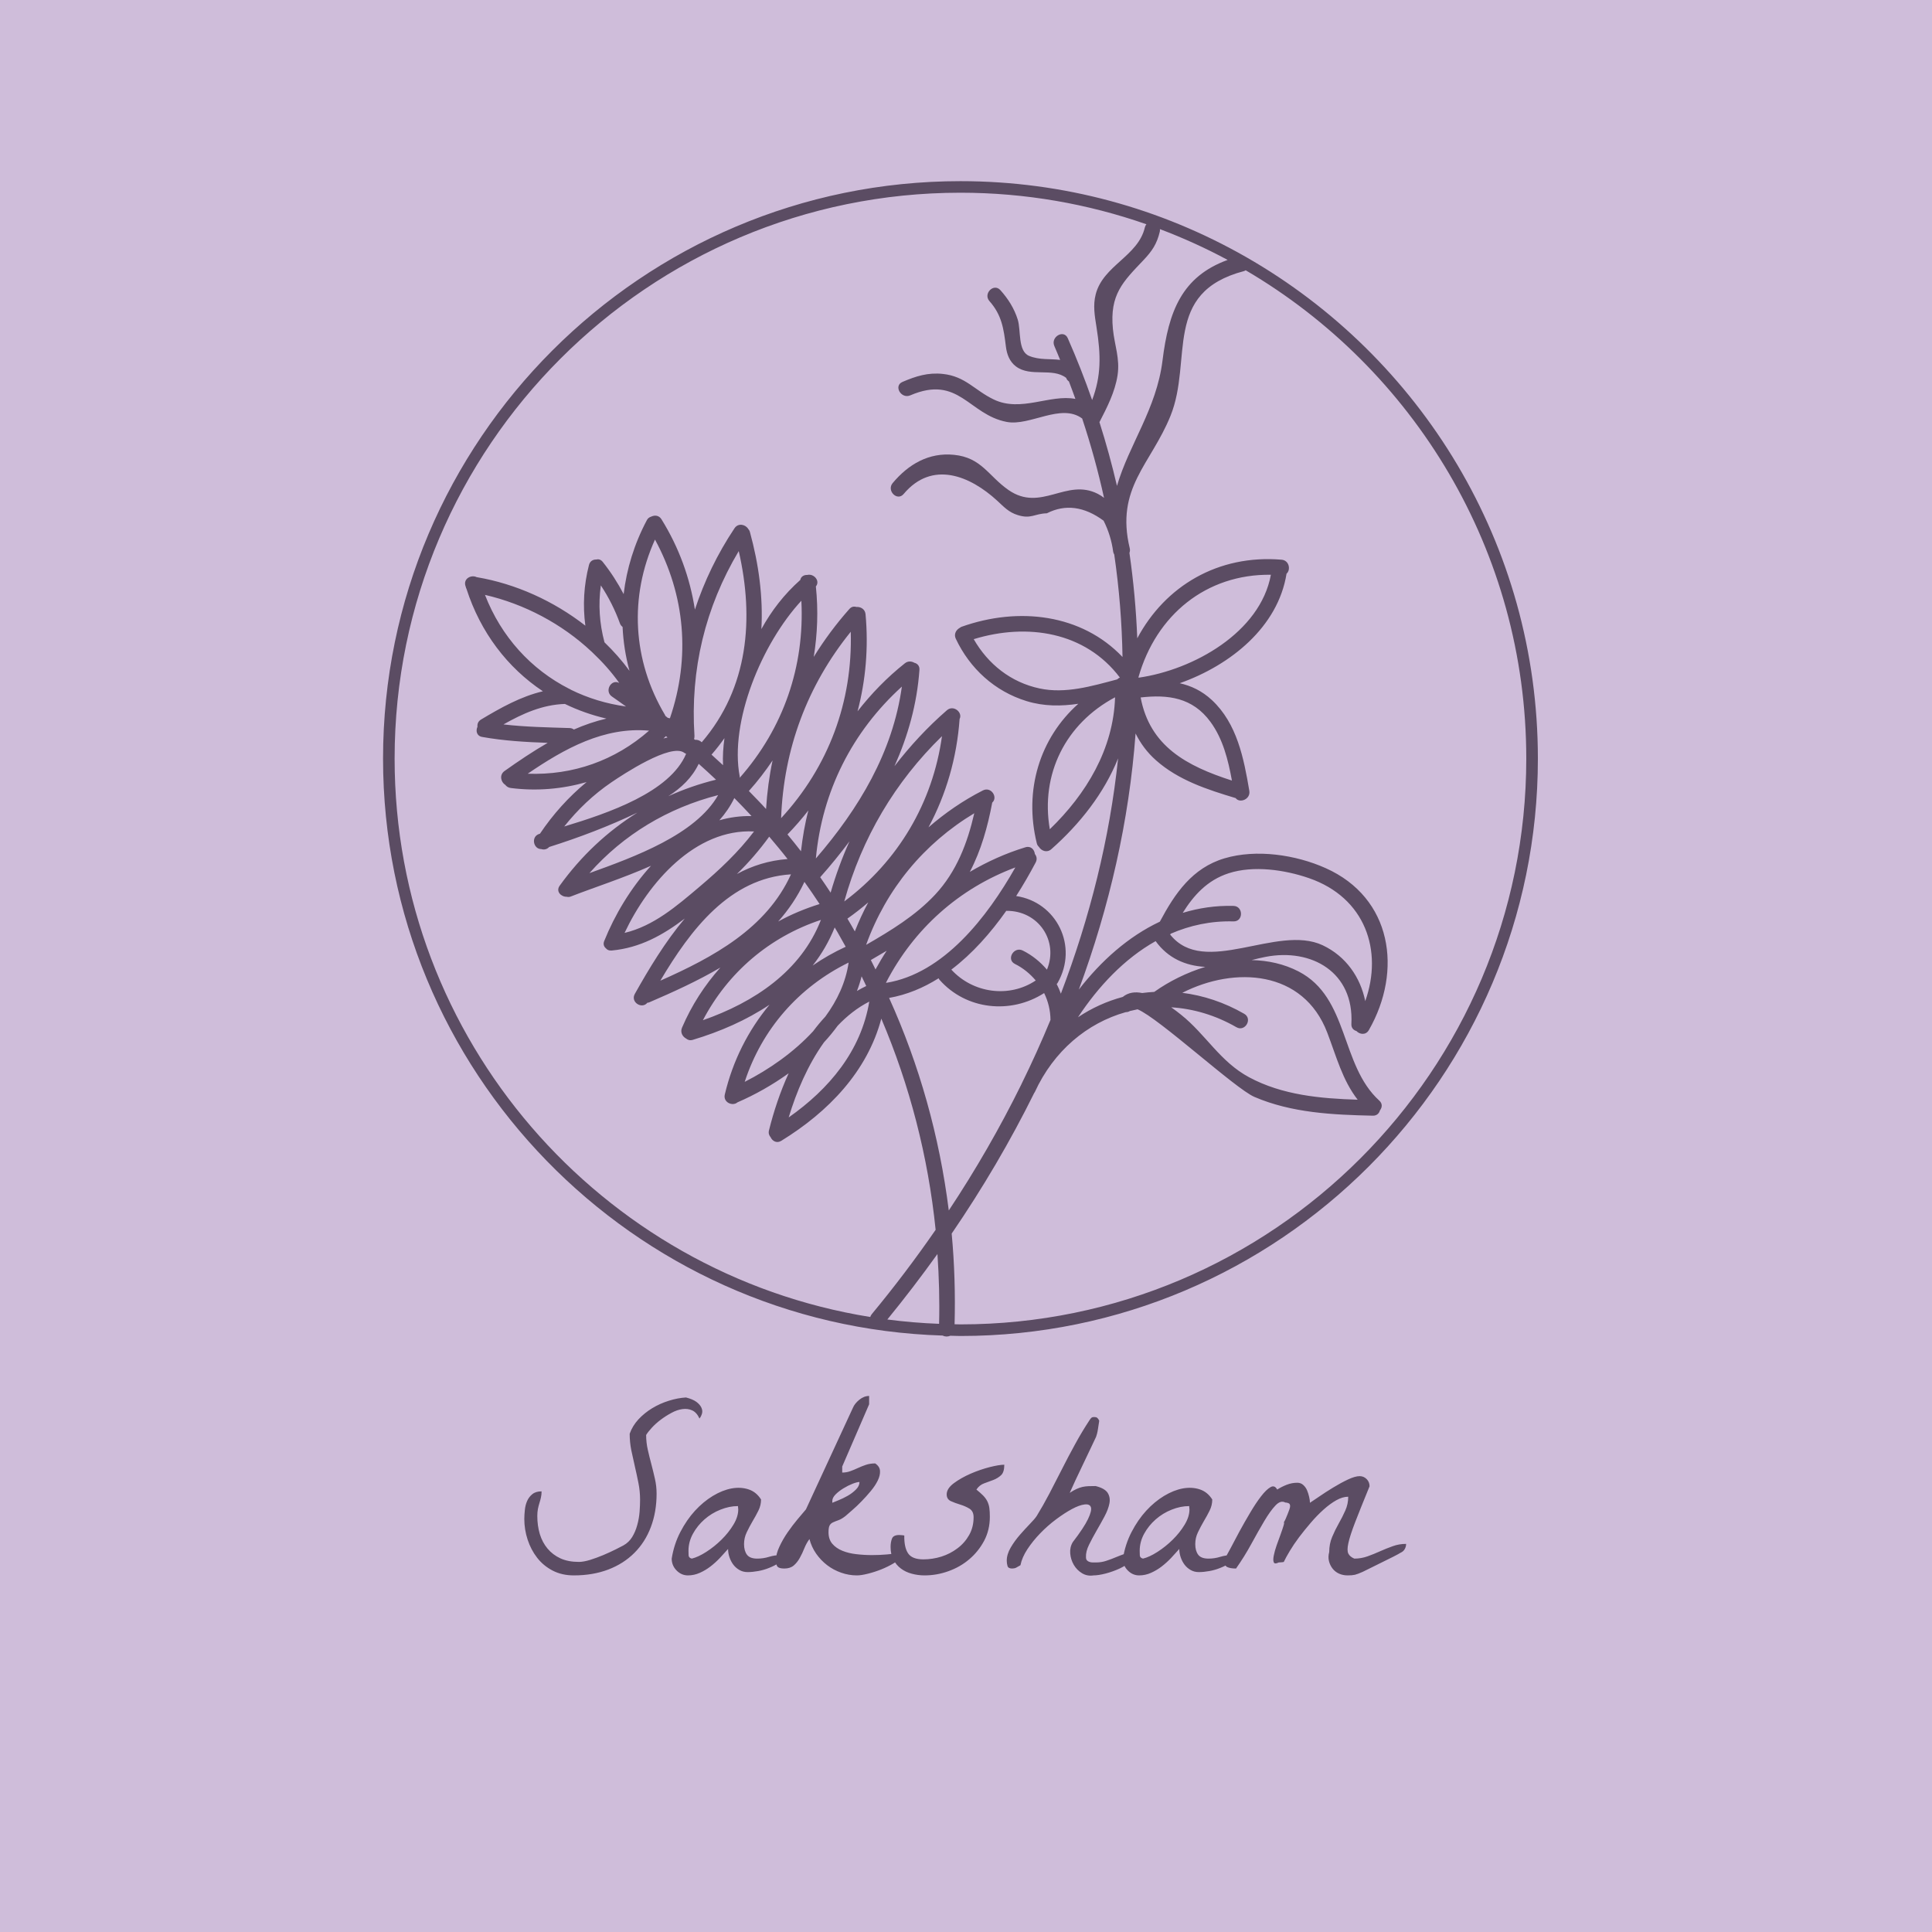 <svg xmlns="http://www.w3.org/2000/svg" width="512" height="512" viewBox="0 0 512 512" style="overflow: visible;" data-bbox="78.768 74.616 354.463 362.767"><rect data-uid="o_fc2hacb8j_6" data-fl-background="" x="0" y="0" width="512" height="512" fill="#cfbdda"></rect><g transform="matrix(1.147, 0, 0, 1.147, 58.524, 11.327)" data-uid="o_fc2hacb8j_7"><svg version="1.1" id="Calque_1" xmlns="http://www.w3.org/2000/svg" x="0px" y="0px" viewBox="0 0 360 360" enable-background="new 0 0 360 360" width="360" height="360" data-uid="o_fc2hacb8j_8"><path class="st0" d="M236.96 49.56c-0.08-0.06-0.17-0.1-0.26-0.15c-19.44-11.07-41.89-17.43-65.81-17.43
	c-73.56 0-133.41 59.85-133.41 133.41c0 72.19 57.64 131.13 129.31 133.31c0.52 0.28 1.17 0.3 1.73 0.04
	c0.79 0.01 1.57 0.06 2.37 0.06c73.56 0 133.41-59.85 133.41-133.41C304.29 115.85 277.14 72.57 236.96 49.56z M191.53 181.72
	c-2.19-12.71 3.63-24.4 15.08-30.49C206.23 163.19 199.96 173.58 191.53 181.72z M207.11 147.09c-5.86 1.56-11.97 3.38-17.94 2.1
	c-6.67-1.42-11.92-5.64-15.22-11.39c12.43-3.8 25.8-1.68 33.77 8.87C207.48 146.77 207.28 146.91 207.11 147.09z M228.65 156.91
	c2.9 3.96 4.08 8.78 4.96 13.56c-10.43-3.35-18.97-7.91-21.09-19.2C218.81 150.56 224.51 151.25 228.65 156.91z M212.07 146.7
	c-0.02-0.03-0.04-0.06-0.06-0.09c4.08-14.4 15.67-23.89 30.6-23.69C240.16 136.26 224.69 144.89 212.07 146.7z M203 87.66
	c1.76-3.41 3.59-6.97 4.18-10.8c0.6-3.92-0.7-6.95-1.07-10.73c-0.78-7.98 2.34-10.92 7.05-15.89c2.02-2.13 3.11-3.75 3.79-6.62
	c0.05-0.2 0.03-0.38 0.02-0.56c5.39 2.04 10.62 4.41 15.65 7.12c-10.61 3.86-13.65 11.94-15.05 23.25
	c-1.38 11.16-7.75 19.43-10.52 28.96C205.9 97.47 204.56 92.56 203 87.66z M40.15 165.38c0-72.08 58.64-130.73 130.73-130.73
	c15.05 0 29.5 2.59 42.97 7.29c-0.16 0.19-0.29 0.43-0.36 0.73c-1.55 6.65-9.63 8.77-11.35 15.44c-0.67 2.59-0.23 5 0.18 7.61
	c1.04 6.51 1.09 11.27-1.01 16.83c-1.67-4.78-3.54-9.55-5.63-14.29c-0.93-2.11-4.02-0.28-3.1 1.81c0.47 1.07 0.89 2.14 1.34 3.21
	c-2.34-0.3-4.76 0.06-7.15-0.92c-2.68-1.1-1.86-5.87-2.65-8.4c-0.81-2.58-2.21-4.79-4-6.79c-1.54-1.73-4.06 0.82-2.53 2.53
	c2.84 3.2 3.29 6.38 3.79 10.46c0.22 1.8 0.83 3.49 2.32 4.62c3.38 2.56 8.43 0.2 11.61 2.65c0.11 0.34 0.34 0.62 0.64 0.83
	c0.52 1.34 1 2.69 1.49 4.03c-5.87-1.13-12.57 3.15-18.85 0.14c-4.42-2.11-6.53-5.35-11.76-5.91c-3.44-0.37-6.23 0.51-9.35 1.85
	c-2.11 0.91-0.29 4 1.81 3.1c11.24-4.82 13.47 4.46 22.3 6.14c5.35 1.02 12.53-4.42 17.42-0.79c2.02 6.09 3.7 12.2 5.05 18.33
	c-0.44-0.34-0.91-0.65-1.43-0.92c-7.29-3.73-13.15 4.34-20.67-0.91c-4.66-3.26-6.2-7.47-12.56-8.11
	c-5.84-0.59-10.54 2.19-14.17 6.52c-1.48 1.75 1.05 4.3 2.53 2.53c6.6-7.85 15.36-4.22 21.66 1.59c1.53 1.41 2.62 2.64 4.7 3.28
	c3.1 0.97 3.8-0.32 6.73-0.41c4.26-2.16 8.63-1.59 13.11 1.71c1.15 2.29 1.89 4.7 2.22 7.22c0.05 0.24 0.14 0.42 0.24 0.59
	c1.15 7.9 1.78 15.8 1.91 23.68c-9.41-9.89-23.93-11.69-37.19-6.98c-0.17 0.06-0.29 0.16-0.43 0.26c-0.06 0.03-0.12 0.07-0.18 0.11
	c-0.03 0.02-0.05 0.04-0.08 0.06c-0.67 0.49-1.09 1.37-0.64 2.33c3.25 6.89 9 12.15 16.35 14.41c4.03 1.24 8.01 1.2 11.96 0.62
	c-8.89 7.91-12.63 19.95-9.59 32.25c0.09 0.37 0.28 0.62 0.5 0.83c0.54 0.89 1.83 1.42 2.85 0.52c6.61-5.84 12.2-12.94 15.43-20.99
	c-1.94 18.51-6.5 36.75-13.22 54.37c-0.28-0.77-0.59-1.51-0.97-2.23c0.06-0.08 0.14-0.13 0.2-0.23c4.91-8.57-0.29-18.73-9.56-20.1
	c1.66-2.6 3.17-5.22 4.51-7.76c0.39-0.74 0.22-1.45-0.19-1.95c-0.11-1.01-0.92-1.94-2.17-1.56c-4.57 1.39-8.85 3.34-12.86 5.69
	c2.61-4.96 4.13-10.44 5.18-16.01c1.39-1.22-0.26-3.78-2.16-2.81c-4.6 2.34-8.78 5.24-12.57 8.53c4.07-7.58 6.55-16.05 7.19-25.04
	c0.77-1.49-1.39-3.35-2.94-2.01c-4.53 3.94-8.53 8.28-12.11 12.92c3.1-6.94 5.21-14.32 5.77-22.26c0.07-0.94-0.5-1.47-1.19-1.64
	c-0.63-0.37-1.46-0.44-2.17 0.12c-4.16 3.3-7.78 7.05-10.94 11.1c1.89-7.16 2.55-14.71 1.85-22.42c-0.11-1.22-1.18-1.77-2.12-1.69
	c-0.54-0.17-1.13-0.09-1.63 0.48c-3.1 3.5-5.84 7.2-8.22 11.06c0.86-5.3 1.07-10.74 0.49-16.28c1.06-1.28-0.46-3.03-1.98-2.66
	c-0.76-0.03-1.47 0.36-1.62 1.16c-3.73 3.31-6.66 7.12-8.99 11.35c0.41-7.37-0.59-14.96-2.65-22.43c-0.08-0.3-0.22-0.53-0.4-0.72
	c-0.6-1.01-2.29-1.45-3.16-0.14c-3.97 5.94-6.99 12.24-9.15 18.79c-1.12-7.26-3.66-14.34-7.73-20.88c-0.56-0.9-1.51-0.98-2.27-0.64
	c-0.05 0.01-0.09 0.04-0.13 0.05c-0.02 0.01-0.05 0.02-0.07 0.03c-0.35 0.12-0.68 0.35-0.9 0.78c-2.91 5.47-4.67 11.25-5.36 17.08
	c-1.37-2.61-2.97-5.1-4.84-7.45c-0.45-0.56-1-0.67-1.51-0.54c-0.72-0.01-1.42 0.35-1.66 1.25c-1.2 4.67-1.46 9.36-0.84 14.03
	c-7.32-5.7-16.07-9.68-25.12-11.21c-1.23-0.61-3.1 0.32-2.59 2.01c0.02 0.08 0.06 0.15 0.08 0.23c0.03 0.16 0.07 0.31 0.16 0.45
	c3.25 10.08 9.47 18.23 17.66 23.68c-5.09 1.2-9.73 3.8-14.29 6.53c-0.69 0.41-0.9 1.05-0.82 1.66c-0.44 0.93-0.21 2.13 1.07 2.36
	c5.02 0.9 10.08 1.19 15.15 1.37c-3.41 1.96-6.73 4.2-9.97 6.5c-1.27 0.9-0.84 2.59 0.15 3.18c0.28 0.38 0.71 0.68 1.29 0.75
	c6.03 0.77 11.94 0.23 17.52-1.37c-4.14 3.42-7.75 7.42-10.78 11.93c-0.04 0.01-0.09 0.03-0.14 0.04c-2.01 0.62-1.38 3.53 0.43 3.51
	c0.62 0.2 1.32 0.09 1.84-0.48c6.96-2.2 13.8-4.8 20.39-7.95c-6.93 4.33-13 10-17.96 16.89c-0.96 1.33 0.33 2.59 1.63 2.56
	c0.28 0.07 0.59 0.08 0.94-0.06c5.38-2.1 12.12-4.25 18.53-7.1c-4.71 5.16-8.41 11.41-10.81 17.38c-0.3 0.73-0.06 1.31 0.38 1.68
	c0.28 0.35 0.72 0.58 1.34 0.52c6.56-0.61 11.82-3.56 16.89-7.39c-4.49 5.32-8.23 11.52-11.54 17.41c-1.07 1.91 1.64 3.6 2.89 2.05
	c0.13-0.03 0.26-0.03 0.4-0.08c5.6-2.41 11.24-4.97 16.47-8.05c-3.63 4.07-6.65 8.72-8.86 13.89c-0.46 1.08 0.14 2.08 0.95 2.51
	c0.38 0.32 0.89 0.49 1.53 0.3c6.29-1.88 12.4-4.54 17.74-8.12c-4.93 5.92-8.5 12.98-10.33 20.74c-0.44 1.85 1.82 2.79 2.92 1.82
	c3.98-1.72 8.04-3.99 11.83-6.72c-1.98 4.34-3.47 8.88-4.55 13.21c-0.16 0.65 0.04 1.17 0.38 1.56c0.4 0.88 1.39 1.49 2.46 0.84
	c10.94-6.72 19.89-16.07 23.12-28.23c6.55 15.39 10.82 31.81 12.55 48.79c-4.63 6.69-9.55 13.2-14.76 19.49
	c-0.17 0.21-0.28 0.43-0.35 0.65C87.82 284.42 40.15 230.37 40.15 165.38z M264.41 221.43c-1.11-5.5-4.45-10.36-9.82-12.9
	c-10.55-4.97-27.37 7.49-35.26-2.49c0.05-0.06 0.11-0.12 0.15-0.19c4.43-1.92 9.25-2.98 14.49-2.84c2.31 0.06 2.31-3.52 0-3.58
	c-4.14-0.11-8.04 0.49-11.73 1.61c2.53-4.05 5.67-7.55 10.61-9.15c5.73-1.86 12.96-0.81 18.57 1.13
	C264.45 197.53 268.55 209.79 264.41 221.43z M236.45 224.36c-4.62-2.66-9.47-4.24-14.31-4.85c12.12-6.18 27.97-5.26 33.49 9.19
	c2.14 5.59 3.5 10.96 7.03 15.51c-8.6-0.27-17.41-1.06-25.09-5.19c-6.72-3.61-9.97-9.86-15.71-14.44c-0.65-0.52-1.42-1.12-2.28-1.72
	c5.03 0.31 10.16 1.78 15.07 4.6C236.65 228.61 238.45 225.52 236.45 224.36z M215.98 207.57c2.84 3.92 6.85 5.7 11.47 5.95
	c-4.28 1.31-8.34 3.33-11.79 5.78c-0.93 0.05-1.86 0.14-2.78 0.26c-1.64-0.33-3.21-0.15-4.49 0.9c-3.67 0.99-7.16 2.56-10.35 4.7
	C202.75 218.02 208.75 211.63 215.98 207.57z M184.96 240.66c0 0.01 0 0.01-0.01 0.02c-4.93 10-10.53 19.73-16.76 29.12
	c-2.15-17.14-6.8-33.67-13.79-49.11c4.11-0.73 7.92-2.32 11.44-4.54c0.06 0.11 0.1 0.22 0.19 0.33c6.19 7.03 16.53 8.02 24.19 3.09
	c0.94 1.91 1.45 4.02 1.47 6.2c-2.05 4.97-4.27 9.88-6.66 14.73C185.01 240.56 184.98 240.61 184.96 240.66z M136.84 228.4
	c-4.47 4.85-10.17 8.82-15.8 11.68c3.96-12.16 12.48-21.9 24.01-27.56c-0.66 4.53-2.61 8.71-5.37 12.47
	C138.68 226.07 137.73 227.21 136.84 228.4z M80.6 158.34c-5.1-0.16-10.22-0.25-15.3-0.84c4.42-2.5 9.01-4.57 14.2-4.73
	c3.01 1.46 6.22 2.6 9.59 3.38c-2.57 0.6-5.07 1.46-7.52 2.53C81.31 158.49 81 158.35 80.6 158.34z M87.8 125.38
	c1.81 2.74 3.29 5.67 4.41 8.78c0.13 0.37 0.36 0.62 0.61 0.81c0.16 3.41 0.68 6.81 1.6 10.15c-1.72-2.36-3.67-4.55-5.78-6.59
	C87.47 134.14 87.19 129.78 87.8 125.38z M100.31 114.79c6.98 12.85 8.24 27.25 3.45 41.29c-0.16-0.04-0.32-0.06-0.48-0.09
	c-0.2-0.15-0.38-0.32-0.58-0.47c-0.03-0.06-0.03-0.13-0.07-0.19C95.1 142.7 94.33 128 100.31 114.79z M134.13 128.92
	c0.77 15.17-4.11 29.41-14.25 40.92c0-0.12 0.03-0.22 0-0.34C117.51 156.89 124.95 138.84 134.13 128.92z M145.54 136.09
	c0.46 16.15-5.1 31.14-16.09 43.07C130.04 163.17 135.5 148.5 145.54 136.09z M190.87 214.16c-1.53-1.79-3.38-3.32-5.59-4.42
	c-2.06-1.02-3.88 2.07-1.81 3.1c1.9 0.94 3.5 2.27 4.81 3.82c-6.15 4.12-14.52 2.94-19.5-2.51c4.87-3.69 9.1-8.49 12.69-13.58
	C188.93 200.48 193.61 207.55 190.87 214.16z M153.73 217.21c-0.01-0.03-0.02-0.05-0.03-0.08c6.41-12.4 16.86-21.73 29.87-26.59
	C177.11 201.95 167.02 215.06 153.73 217.21z M122.62 178.67c-2.57-0.04-5.06 0.29-7.44 0.98c1.38-1.56 2.56-3.27 3.46-5.14
	C119.97 175.89 121.33 177.25 122.62 178.67z M130.94 188.6c-4.3 0.33-8.19 1.55-11.71 3.47c2.73-2.65 5.22-5.54 7.47-8.64
	C128.14 185.14 129.58 186.84 130.94 188.6z M151.26 214.11c-0.36-0.72-0.7-1.45-1.08-2.17c1.22-0.7 2.44-1.42 3.66-2.15
	C152.92 211.19 152.07 212.63 151.26 214.11z M134.84 193.88c1.2 1.68 2.36 3.39 3.5 5.12c-3.35 1.05-6.56 2.38-9.57 4.04
	C131.16 200.34 133.23 197.32 134.84 193.88z M141.83 204.41c0.89 1.46 1.69 2.97 2.54 4.46c-2.69 1.24-5.24 2.69-7.63 4.34
	C138.81 210.59 140.52 207.65 141.83 204.41z M144.77 202.37c1.68-1.19 3.29-2.44 4.82-3.76c-1.17 2.16-2.19 4.4-3.11 6.71
	C145.91 204.34 145.36 203.34 144.77 202.37z M149.12 217.94c-0.74 0.35-1.45 0.74-2.15 1.15c0.43-1.11 0.79-2.24 1.08-3.39
	C148.42 216.44 148.76 217.2 149.12 217.94z M149.09 208.43c4.64-12.88 13.36-23.41 24.99-30.41c-1.58 6.89-4.09 13.48-9.02 18.78
	C160.54 201.65 154.81 205.13 149.09 208.43z M144.04 198.4c4.08-14.69 11.72-27.61 22.58-38.19
	C164.48 175.59 156.5 189.09 144.04 198.4z M140.89 196.37c-0.8-1.2-1.58-2.4-2.41-3.57c2.39-2.67 4.63-5.45 6.77-8.29
	C143.53 188.33 142.08 192.28 140.89 196.37z M134.04 186.81c-1.01-1.32-2.06-2.61-3.12-3.89c1.72-1.78 3.33-3.63 4.83-5.55
	C134.94 180.43 134.41 183.59 134.04 186.81z M125.97 177.04c-1.28-1.42-2.64-2.78-3.97-4.16c2.02-2.24 3.83-4.61 5.48-7.06
	C126.7 169.48 126.21 173.22 125.97 177.04z M116.03 166.92c-0.87-0.82-1.77-1.63-2.66-2.44c1.09-1.24 2.07-2.51 2.99-3.81
	C116.07 162.77 115.93 164.86 116.03 166.92z M119.66 117.45c3.57 15.57 2.26 31.6-8.55 44.17c-0.41-0.4-0.99-0.62-1.55-0.57
	c-0.07-0.06-0.15-0.12-0.23-0.18c0.08-0.22 0.12-0.47 0.1-0.76C108.44 144.81 111.91 130.46 119.66 117.45z M85.64 140.67
	c0.05 0.06 0.11 0.11 0.17 0.16c2.31 2.18 4.43 4.53 6.24 7.09c-1.87-1.01-3.52 1.93-1.65 3.16c1.1 0.73 2.14 1.53 3.22 2.28
	c-4.54-0.63-8.82-1.94-12.73-3.87c-0.12-0.09-0.25-0.17-0.41-0.22c-8.81-4.48-15.71-12.05-19.45-21.7
	C70.11 129.66 78.8 134.25 85.64 140.67z M98.94 158.94c-7.86 6.91-17.61 10.34-28.04 9.95C79.4 163.08 88.55 158.01 98.94 158.94z
	 M102.84 160.21c0.12 0.1 0.25 0.2 0.37 0.3c-0.31 0.06-0.63 0.15-0.94 0.23C102.45 160.56 102.65 160.39 102.84 160.21z
	 M107.1 164.08c0.13 0.1 0.26 0.14 0.4 0.21c-3.74 8.87-17.93 13.7-28.16 16.79c3.11-3.91 6.72-7.36 10.91-10.21
	C92.84 169.11 104.08 161.67 107.1 164.08z M110.41 166.6c1.35 1.21 2.69 2.42 4 3.67c-3.83 0.94-7.5 2.22-11.01 3.81
	C106.4 172.15 108.88 169.81 110.41 166.6z M114.9 173.83c-5.22 9.16-19.31 14.26-29.74 18.03
	C93.05 182.94 103.3 176.8 114.9 173.83z M123.19 182.23c-3.64 4.81-7.97 8.87-12.61 12.79c-5.26 4.45-10.58 9.05-17.3 10.65
	C98.75 194.06 109.62 181.54 123.19 182.23z M131.73 192.14c-5.67 12.5-17.97 19.15-30.19 24.57
	C108.53 204.92 117.54 193.02 131.73 192.14z M138.65 202.66c-4.6 11.84-15.4 19.04-27.27 23.18
	C117.17 214.8 126.77 206.59 138.65 202.66z M139.35 230.96c1.14-1.23 2.2-2.52 3.18-3.86c2.14-2.25 4.56-4.17 7.29-5.56
	c-1.89 11.39-9.28 20.21-18.62 26.76C132.98 242.4 135.62 236.17 139.35 230.96z M137.48 188.47c1.43-15.5 8.39-29.29 19.87-39.71
	C155.25 163.93 147.43 176.94 137.48 188.47z M165.95 295.99c-4.04-0.15-8.03-0.49-11.96-1c4.03-4.93 7.89-9.98 11.58-15.13
	C165.93 285.19 166.09 290.57 165.95 295.99z M170.88 296.12c-0.45 0-0.9-0.03-1.35-0.03c0.19-7.05-0.03-14.05-0.67-20.95
	c7.15-10.46 13.55-21.33 19.09-32.53c0.03-0.05 0.07-0.07 0.1-0.13c4.4-9.59 12.13-15.99 21.02-18.5c0.33 0 0.66-0.07 0.96-0.26
	c0.59-0.15 1.18-0.28 1.78-0.4c4.96 2.05 22.54 18.32 26.99 20.24c8.61 3.7 18.13 4.14 27.37 4.34c0.92 0.02 1.46-0.55 1.64-1.23
	c0.51-0.64 0.64-1.54-0.15-2.25c-9.05-8.23-6.96-23.8-18.66-29.85c-3.37-1.74-7.07-2.54-10.84-2.62c1.08-0.28 2.16-0.54 3.25-0.75
	c10.64-2.05 20.44 3.59 19.8 15.5c-0.05 0.92 0.5 1.45 1.17 1.64c0.74 0.8 2.17 1.01 2.87-0.22c7.84-13.71 5.38-30.56-9.99-37.42
	c-6.91-3.09-16.01-4.45-23.37-2.26c-7.45 2.22-11.46 8.12-14.93 14.63c-7.33 3.45-13.6 9.09-18.72 15.69
	c7.09-19.17 11.62-39.03 13.11-59.17c1.12 2.26 2.63 4.35 4.72 6.2c5.19 4.61 11.87 6.77 18.4 8.73c0.93 1.27 3.49 0.29 3.16-1.68
	c-1.27-7.5-2.83-15.56-8.66-20.98c-2.28-2.12-4.78-3.28-7.42-3.88c11.77-4.17 22.71-13 24.68-25.31c1.01-0.87 0.64-3.08-1.15-3.23
	c-14.7-1.23-26.91 6.11-33.34 18.16c-0.26-6.57-0.86-13.15-1.81-19.73c0.11-0.3 0.17-0.64 0.08-1.03
	c-3.37-14.01 4.86-19.39 9.41-30.64c5.22-12.92-1.97-28.48 17.01-33.45c0.15-0.04 0.24-0.12 0.36-0.18
	c38.74 22.71 64.83 64.77 64.83 112.83C301.61 237.47 242.97 296.12 170.88 296.12z" fill="rgba(91,76,99,1)" data-uid="o_fc2hacb8j_9"></path></svg></g><path text="Saksham" fill="#5b4c63" space="preserve" text-anchor="middle" offset="0.5" font-scale="contain" font-size="48" font-family="La Belle Aurore" transform="matrix(1.435, 0, 0, 1.435, 254.281, 417.425)" data-fl-textpath="" font-style="normal" font-weight="400" letter-spacing="-1" data-uid="o_fc2hacb8j_10" d="M-80.372-10.36L-80.372-10.36Q-80.372-11.11 -80.272-12.02Q-80.182-12.94 -79.852-13.69Q-79.522-14.44 -78.892-14.95Q-78.262-15.47 -77.182-15.47L-77.182-15.47Q-77.182-14.86 -77.302-14.34Q-77.412-13.83 -77.582-13.31Q-77.742-12.8 -77.862-12.21Q-77.972-11.63 -77.972-10.92L-77.972-10.92Q-77.972-9.14 -77.512-7.59Q-77.042-6.05 -76.082-4.9Q-75.122-3.75 -73.692-3.09Q-72.262-2.44 -70.292-2.44L-70.292-2.44Q-69.442-2.44 -68.222-2.81Q-67.012-3.19 -65.792-3.7Q-64.572-4.22 -63.542-4.73Q-62.512-5.25 -62.082-5.48L-62.082-5.48Q-61.052-6.05 -60.442-7.05Q-59.832-8.06 -59.512-9.26Q-59.182-10.45 -59.082-11.7Q-58.992-12.94 -58.992-13.92L-58.992-13.92Q-58.992-15.52 -59.302-17.04Q-59.602-18.56 -59.952-20.06Q-60.302-21.56 -60.612-23.06Q-60.912-24.56 -60.912-26.11L-60.912-26.11Q-60.402-27.56 -59.302-28.76Q-58.192-29.95 -56.762-30.82Q-55.332-31.69 -53.692-32.2Q-52.052-32.72 -50.512-32.81L-50.512-32.81Q-49.242-32.48 -48.582-31.99Q-47.932-31.5 -47.672-30.94Q-47.412-30.38 -47.552-29.86Q-47.692-29.34 -48.022-28.92L-48.022-28.92Q-48.542-30.05 -49.362-30.42Q-50.182-30.8 -51.192-30.66Q-52.192-30.52 -53.222-29.95Q-54.262-29.39 -55.192-28.69Q-56.132-27.98 -56.832-27.21Q-57.542-26.44 -57.872-25.88L-57.872-25.88Q-57.872-24.47 -57.562-23.13Q-57.262-21.8 -56.902-20.46Q-56.552-19.13 -56.252-17.79Q-55.942-16.45 -55.942-15.05L-55.942-15.05Q-55.942-11.67 -57.002-8.88Q-58.052-6.09 -60.052-4.1Q-62.042-2.11 -64.872-1.03Q-67.712 0.05 -71.222 0.05L-71.222 0.05Q-73.432 0.05 -75.142-0.84Q-76.852-1.73 -78.002-3.21Q-79.152-4.69 -79.762-6.56Q-80.372-8.44 -80.372-10.36ZM-53.152-3.05L-53.152-3.05Q-52.722-5.72 -51.552-7.97Q-50.382-10.22 -48.862-11.88Q-47.332-13.55 -45.552-14.63Q-43.772-15.7 -42.082-16.01Q-40.402-16.31 -38.972-15.84Q-37.542-15.38 -36.652-13.97L-36.652-13.97Q-36.652-12.89 -37.142-11.91Q-37.632-10.92 -38.222-9.94Q-38.802-8.95 -39.292-7.92Q-39.792-6.89 -39.792-5.72L-39.792-5.72Q-39.792-4.5 -39.252-3.77Q-38.712-3.05 -37.352-3.05L-37.352-3.05Q-36.222-3.05 -35.172-3.38Q-34.112-3.7 -33.042-3.7L-33.042-3.7Q-32.852-3.7 -32.402-3.68Q-31.962-3.66 -31.822-3.66L-31.822-3.66Q-32.382-2.86 -33.272-2.3Q-34.162-1.73 -35.152-1.34Q-36.132-0.94 -37.192-0.75Q-38.242-0.56 -39.132-0.56L-39.132-0.56Q-39.972-0.56 -40.632-0.94Q-41.292-1.31 -41.762-1.92Q-42.222-2.53 -42.482-3.3Q-42.742-4.08 -42.742-4.83L-42.742-4.83Q-43.442-4.03 -44.262-3.16Q-45.082-2.3 -46.002-1.59Q-46.912-0.89 -47.972-0.42Q-49.022 0.05 -50.152 0.05L-50.152 0.05Q-51.362 0.05 -52.262-0.87Q-53.152-1.78 -53.152-3.05ZM-50.052-4.5L-50.052-4.5Q-50.052-4.13 -50.032-3.66Q-50.012-3.19 -49.442-3.05L-49.442-3.05Q-48.272-3.33 -46.772-4.29Q-45.272-5.25 -43.962-6.54Q-42.652-7.83 -41.762-9.3Q-40.862-10.78 -40.862-12.14L-40.862-12.14Q-40.862-12.23 -40.892-12.45Q-40.912-12.66 -40.912-12.75L-40.912-12.75Q-42.512-12.75 -44.152-12.09Q-45.792-11.44 -47.102-10.29Q-48.412-9.14 -49.232-7.64Q-50.052-6.14 -50.052-4.5ZM-27.712-6.66L-27.712-6.66Q-28.272-5.91 -28.652-4.97Q-29.022-4.03 -29.492-3.19Q-29.962-2.34 -30.612-1.78Q-31.272-1.22 -32.352-1.22L-32.352-1.22Q-33.242-1.22 -33.572-1.52Q-33.902-1.83 -33.902-2.77L-33.902-2.77Q-33.902-3.89 -33.262-5.25Q-32.632-6.61 -31.742-7.9Q-30.852-9.19 -29.912-10.31Q-28.972-11.44 -28.362-12.14L-28.362-12.14L-19.692-30.89Q-19.362-31.69 -18.502-32.39Q-17.632-33.09 -16.692-33.09L-16.692-33.09L-16.692-31.55L-21.662-20.06L-21.662-18.94Q-20.862-18.94 -20.162-19.2Q-19.462-19.45 -18.762-19.78Q-18.052-20.11 -17.282-20.37Q-16.512-20.63 -15.572-20.63L-15.572-20.63Q-14.722-20.06 -14.682-19.24Q-14.632-18.42 -15.102-17.46Q-15.572-16.5 -16.392-15.52Q-17.212-14.53 -18.102-13.62Q-18.992-12.7 -19.812-12Q-20.632-11.3 -21.052-10.92L-21.052-10.92Q-21.762-10.36 -22.342-10.15Q-22.932-9.94 -23.352-9.75Q-23.772-9.56 -23.982-9.19Q-24.192-8.81 -24.192-7.92L-24.192-7.92Q-24.192-6.61 -23.492-5.79Q-22.792-4.97 -21.642-4.5Q-20.492-4.03 -19.062-3.87Q-17.632-3.7 -16.182-3.7Q-14.722-3.7 -13.412-3.82Q-12.102-3.94 -11.162-4.08L-11.162-4.08L-10.602-3.52Q-11.112-2.81 -12.172-2.18Q-13.222-1.55 -14.472-1.05Q-15.712-0.56 -16.932-0.26Q-18.152 0.05 -18.942 0.05L-18.942 0.05Q-20.442 0.05 -21.852-0.45Q-23.262-0.94 -24.432-1.83Q-25.602-2.72 -26.472-3.96Q-27.332-5.2 -27.712-6.66ZM-18.472-17.2L-18.472-17.2Q-18.902-17.2 -19.742-16.88Q-20.582-16.55 -21.432-16.03Q-22.272-15.52 -22.882-14.91Q-23.492-14.3 -23.492-13.69L-23.492-13.69L-23.492-13.36Q-23.162-13.5 -22.342-13.83Q-21.522-14.16 -20.652-14.65Q-19.792-15.14 -19.132-15.8Q-18.472-16.45 -18.472-17.2ZM-12.729-5.2L-12.729-5.2Q-12.729-6.09 -12.469-6.75Q-12.209-7.41 -11.129-7.41L-11.129-7.41Q-11.039-7.41 -10.689-7.38Q-10.339-7.36 -10.199-7.31L-10.199-7.31Q-10.239-5.11 -9.489-4.01Q-8.739-2.91 -6.679-2.91L-6.679-2.91Q-4.989-2.91 -3.349-3.42Q-1.709-3.94 -0.379-4.95Q 0.961-5.95  1.781-7.41Q 2.601-8.86  2.601-10.69L 2.601-10.69Q 2.601-11.81  1.831-12.28Q 1.051-12.75  0.121-13.03Q-0.819-13.31 -1.589-13.66Q-2.369-14.02 -2.369-14.91L-2.369-14.91Q-2.369-15.98 -1.059-16.97Q 0.261-17.95  2.041-18.73Q 3.821-19.5  5.581-19.95Q 7.341-20.39  8.271-20.39L 8.271-20.39Q 8.271-19.03  7.691-18.47Q 7.101-17.91  6.261-17.58Q 5.411-17.25  4.551-16.95Q 3.681-16.64  3.121-15.8L 3.121-15.8Q 3.871-15.19  4.361-14.7Q 4.851-14.2  5.131-13.64Q 5.411-13.08  5.511-12.4Q 5.601-11.72  5.601-10.78L 5.601-10.78Q 5.601-8.34  4.551-6.35Q 3.491-4.36  1.801-2.93Q 0.121-1.5 -2.039-0.73Q-4.199 0.05 -6.449 0.05L-6.449 0.05Q-7.659 0.05 -8.809-0.26Q-9.959-0.56 -10.829-1.22Q-11.699-1.88 -12.209-2.86Q-12.729-3.84 -12.729-5.2ZM 24.754 0.05L 24.754 0.05Q 23.584 0.23  22.624-0.35Q 21.664-0.94  21.104-1.9Q 20.544-2.86  20.444-4.01Q 20.354-5.16  20.914-6.09L 20.914-6.09Q 22.974-8.77  23.724-10.34Q 24.474-11.91  24.264-12.54Q 24.054-13.17  23.094-13.05Q 22.134-12.94  20.774-12.21Q 19.414-11.48  17.844-10.31Q 16.274-9.14  14.914-7.73Q 13.554-6.33  12.544-4.8Q 11.544-3.28  11.254-1.83L 11.254-1.83Q 10.794-1.55  10.464-1.38Q 10.134-1.22  9.714-1.22L 9.714-1.22Q 9.004-1.22  8.864-1.69Q 8.724-2.16  8.724-2.67L 8.724-2.67Q 8.724-3.84  9.454-5.09Q 10.184-6.33  11.144-7.43Q 12.104-8.53  12.994-9.45Q 13.884-10.36  14.254-10.92L 14.254-10.92Q 15.434-12.84  16.604-15.07Q 17.774-17.3  18.944-19.62Q 20.114-21.94  21.364-24.21Q 22.604-26.48  23.964-28.55L 23.964-28.55Q 24.194-28.92  24.364-29.06Q 24.524-29.2  24.854-29.2L 24.854-29.2Q 25.224-29.2  25.414-29.06Q 25.604-28.92  25.794-28.55L 25.794-28.55Q 25.794-28.36  25.714-27.94Q 25.644-27.52  25.574-27.02Q 25.504-26.53  25.394-26.11Q 25.274-25.69  25.224-25.55L 25.224-25.55Q 24.944-24.98  24.294-23.58Q 23.634-22.17  22.864-20.58Q 22.084-18.98  21.384-17.46Q 20.684-15.94  20.354-15.19L 20.354-15.19Q 21.054-15.66  21.614-15.91Q 22.184-16.17  22.714-16.29Q 23.254-16.41  23.844-16.43Q 24.434-16.45  25.134-16.45L 25.134-16.45Q 26.824-16.03  27.364-15.19Q 27.894-14.34  27.684-13.24Q 27.474-12.14  26.774-10.83Q 26.074-9.52  25.294-8.18Q 24.524-6.84  23.914-5.6Q 23.304-4.36  23.354-3.33L 23.354-3.33Q 23.354-2.91  23.544-2.72Q 23.724-2.53  24.004-2.44Q 24.294-2.34  24.614-2.34Q 24.944-2.34  25.224-2.34L 25.224-2.34Q 26.214-2.34  27.124-2.65Q 28.044-2.95  28.934-3.33Q 29.824-3.7  30.734-4.01Q 31.644-4.31  32.634-4.31L 32.634-4.31Q 32.634-3.42  31.744-2.63Q 30.854-1.83  29.614-1.24Q 28.364-0.66  27.004-0.3Q 25.644 0.05  24.754 0.05ZM 30.176-3.05L 30.176-3.05Q 30.606-5.72  31.776-7.97Q 32.946-10.22  34.466-11.88Q 35.996-13.55  37.776-14.63Q 39.556-15.7  41.246-16.01Q 42.926-16.31  44.356-15.84Q 45.786-15.38  46.676-13.97L 46.676-13.97Q 46.676-12.89  46.186-11.91Q 45.696-10.92  45.106-9.94Q 44.526-8.95  44.036-7.92Q 43.536-6.89  43.536-5.72L 43.536-5.72Q 43.536-4.5  44.076-3.77Q 44.616-3.05  45.976-3.05L 45.976-3.05Q 47.106-3.05  48.156-3.38Q 49.216-3.7  50.286-3.7L 50.286-3.7Q 50.476-3.7  50.926-3.68Q 51.366-3.66  51.506-3.66L 51.506-3.66Q 50.946-2.86  50.056-2.3Q 49.166-1.73  48.176-1.34Q 47.196-0.94  46.136-0.75Q 45.086-0.56  44.196-0.56L 44.196-0.56Q 43.356-0.56  42.696-0.94Q 42.036-1.31  41.566-1.92Q 41.106-2.53  40.846-3.3Q 40.586-4.08  40.586-4.83L 40.586-4.83Q 39.886-4.03  39.066-3.16Q 38.246-2.3  37.326-1.59Q 36.416-0.89  35.356-0.42Q 34.306 0.05  33.176 0.05L 33.176 0.05Q 31.966 0.05  31.066-0.87Q 30.176-1.78  30.176-3.05ZM 33.276-4.5L 33.276-4.5Q 33.276-4.13  33.296-3.66Q 33.316-3.19  33.886-3.05L 33.886-3.05Q 35.056-3.33  36.556-4.29Q 38.056-5.25  39.366-6.54Q 40.676-7.83  41.566-9.3Q 42.466-10.78  42.466-12.14L 42.466-12.14Q 42.466-12.23  42.436-12.45Q 42.416-12.66  42.416-12.75L 42.416-12.75Q 40.816-12.75  39.176-12.09Q 37.536-11.44  36.226-10.29Q 34.916-9.14  34.096-7.64Q 33.276-6.14  33.276-4.5ZM 71.696 0.05L 71.696 0.05Q 70.806 0.05  70.076-0.28Q 69.356-0.61  68.886-1.22Q 68.416-1.83  68.226-2.6Q 68.036-3.38  68.276-4.27L 68.276-4.27Q 68.276-5.77  68.816-7.05Q 69.356-8.34  70.036-9.54Q 70.716-10.73  71.246-11.93Q 71.786-13.13  71.786-14.48L 71.786-14.48Q 70.756-14.48  69.586-13.83Q 68.416-13.17  67.216-12.09Q 66.026-11.02  64.876-9.68Q 63.726-8.34  62.716-7.01Q 61.716-5.67  60.986-4.45Q 60.256-3.23  59.886-2.44L 59.886-2.44Q 59.786-2.39  59.416-2.37Q 59.036-2.34  58.946-2.34L 58.946-2.34Q 58.196-1.97  58.036-2.37Q 57.866-2.77  58.036-3.61Q 58.196-4.45  58.566-5.51Q 58.946-6.56  59.296-7.52Q 59.646-8.48  59.836-9.12Q 60.026-9.75  59.886-9.75L 59.886-9.75Q 60.026-9.94  60.216-10.36Q 60.396-10.78  60.586-11.25Q 60.776-11.72  60.916-12.12Q 61.056-12.52  61.056-12.75L 61.056-12.75Q 61.056-13.17  60.746-13.29Q 60.446-13.41  60.166-13.41L 60.166-13.41Q 59.316-13.88  58.356-12.87Q 57.396-11.86  56.296-10.01Q 55.196-8.16  53.906-5.79Q 52.616-3.42  51.066-1.22L 51.066-1.22Q 49.996-1.22  49.426-1.5Q 48.866-1.78  48.866-2.91L 48.866-2.91Q 49.246-3.42  49.996-4.85Q 50.746-6.28  51.676-8.02Q 52.616-9.75  53.676-11.53Q 54.726-13.31  55.686-14.55Q 56.646-15.8  57.426-16.24Q 58.196-16.69  58.666-15.8L 58.666-15.8Q 59.466-16.31  60.426-16.69Q 61.386-17.06  62.366-17.06L 62.366-17.06Q 63.026-17.06  63.466-16.66Q 63.916-16.27  64.176-15.68Q 64.426-15.09  64.566-14.46Q 64.716-13.83  64.716-13.36L 64.716-13.36Q 65.226-13.69  66.426-14.51Q 67.616-15.33  68.996-16.17Q 70.386-17.02  71.716-17.65Q 73.056-18.28  73.896-18.28L 73.896-18.28Q 74.646-18.28  75.186-17.74Q 75.726-17.2  75.726-16.41L 75.726-16.41Q 74.036-12.28  73.076-9.8Q 72.116-7.31  71.816-5.93Q 71.506-4.55  71.816-3.96Q 72.116-3.38  72.916-3.05L 72.916-3.05Q 74.176-3.05  75.356-3.47Q 76.526-3.89  77.676-4.41Q 78.816-4.92  79.996-5.34Q 81.166-5.77  82.476-5.77L 82.476-5.77Q 82.476-5.25  82.216-4.8Q 81.966-4.36  81.446-4.13L 81.446-4.13Q 81.066-3.89  80.106-3.4Q 79.146-2.91  78.026-2.37Q 76.896-1.83  75.886-1.31Q 74.886-0.8  74.466-0.61L 74.466-0.61Q 73.526-0.19  73.036-0.07Q 72.536 0.05  71.696 0.05Z" style=""></path></svg>